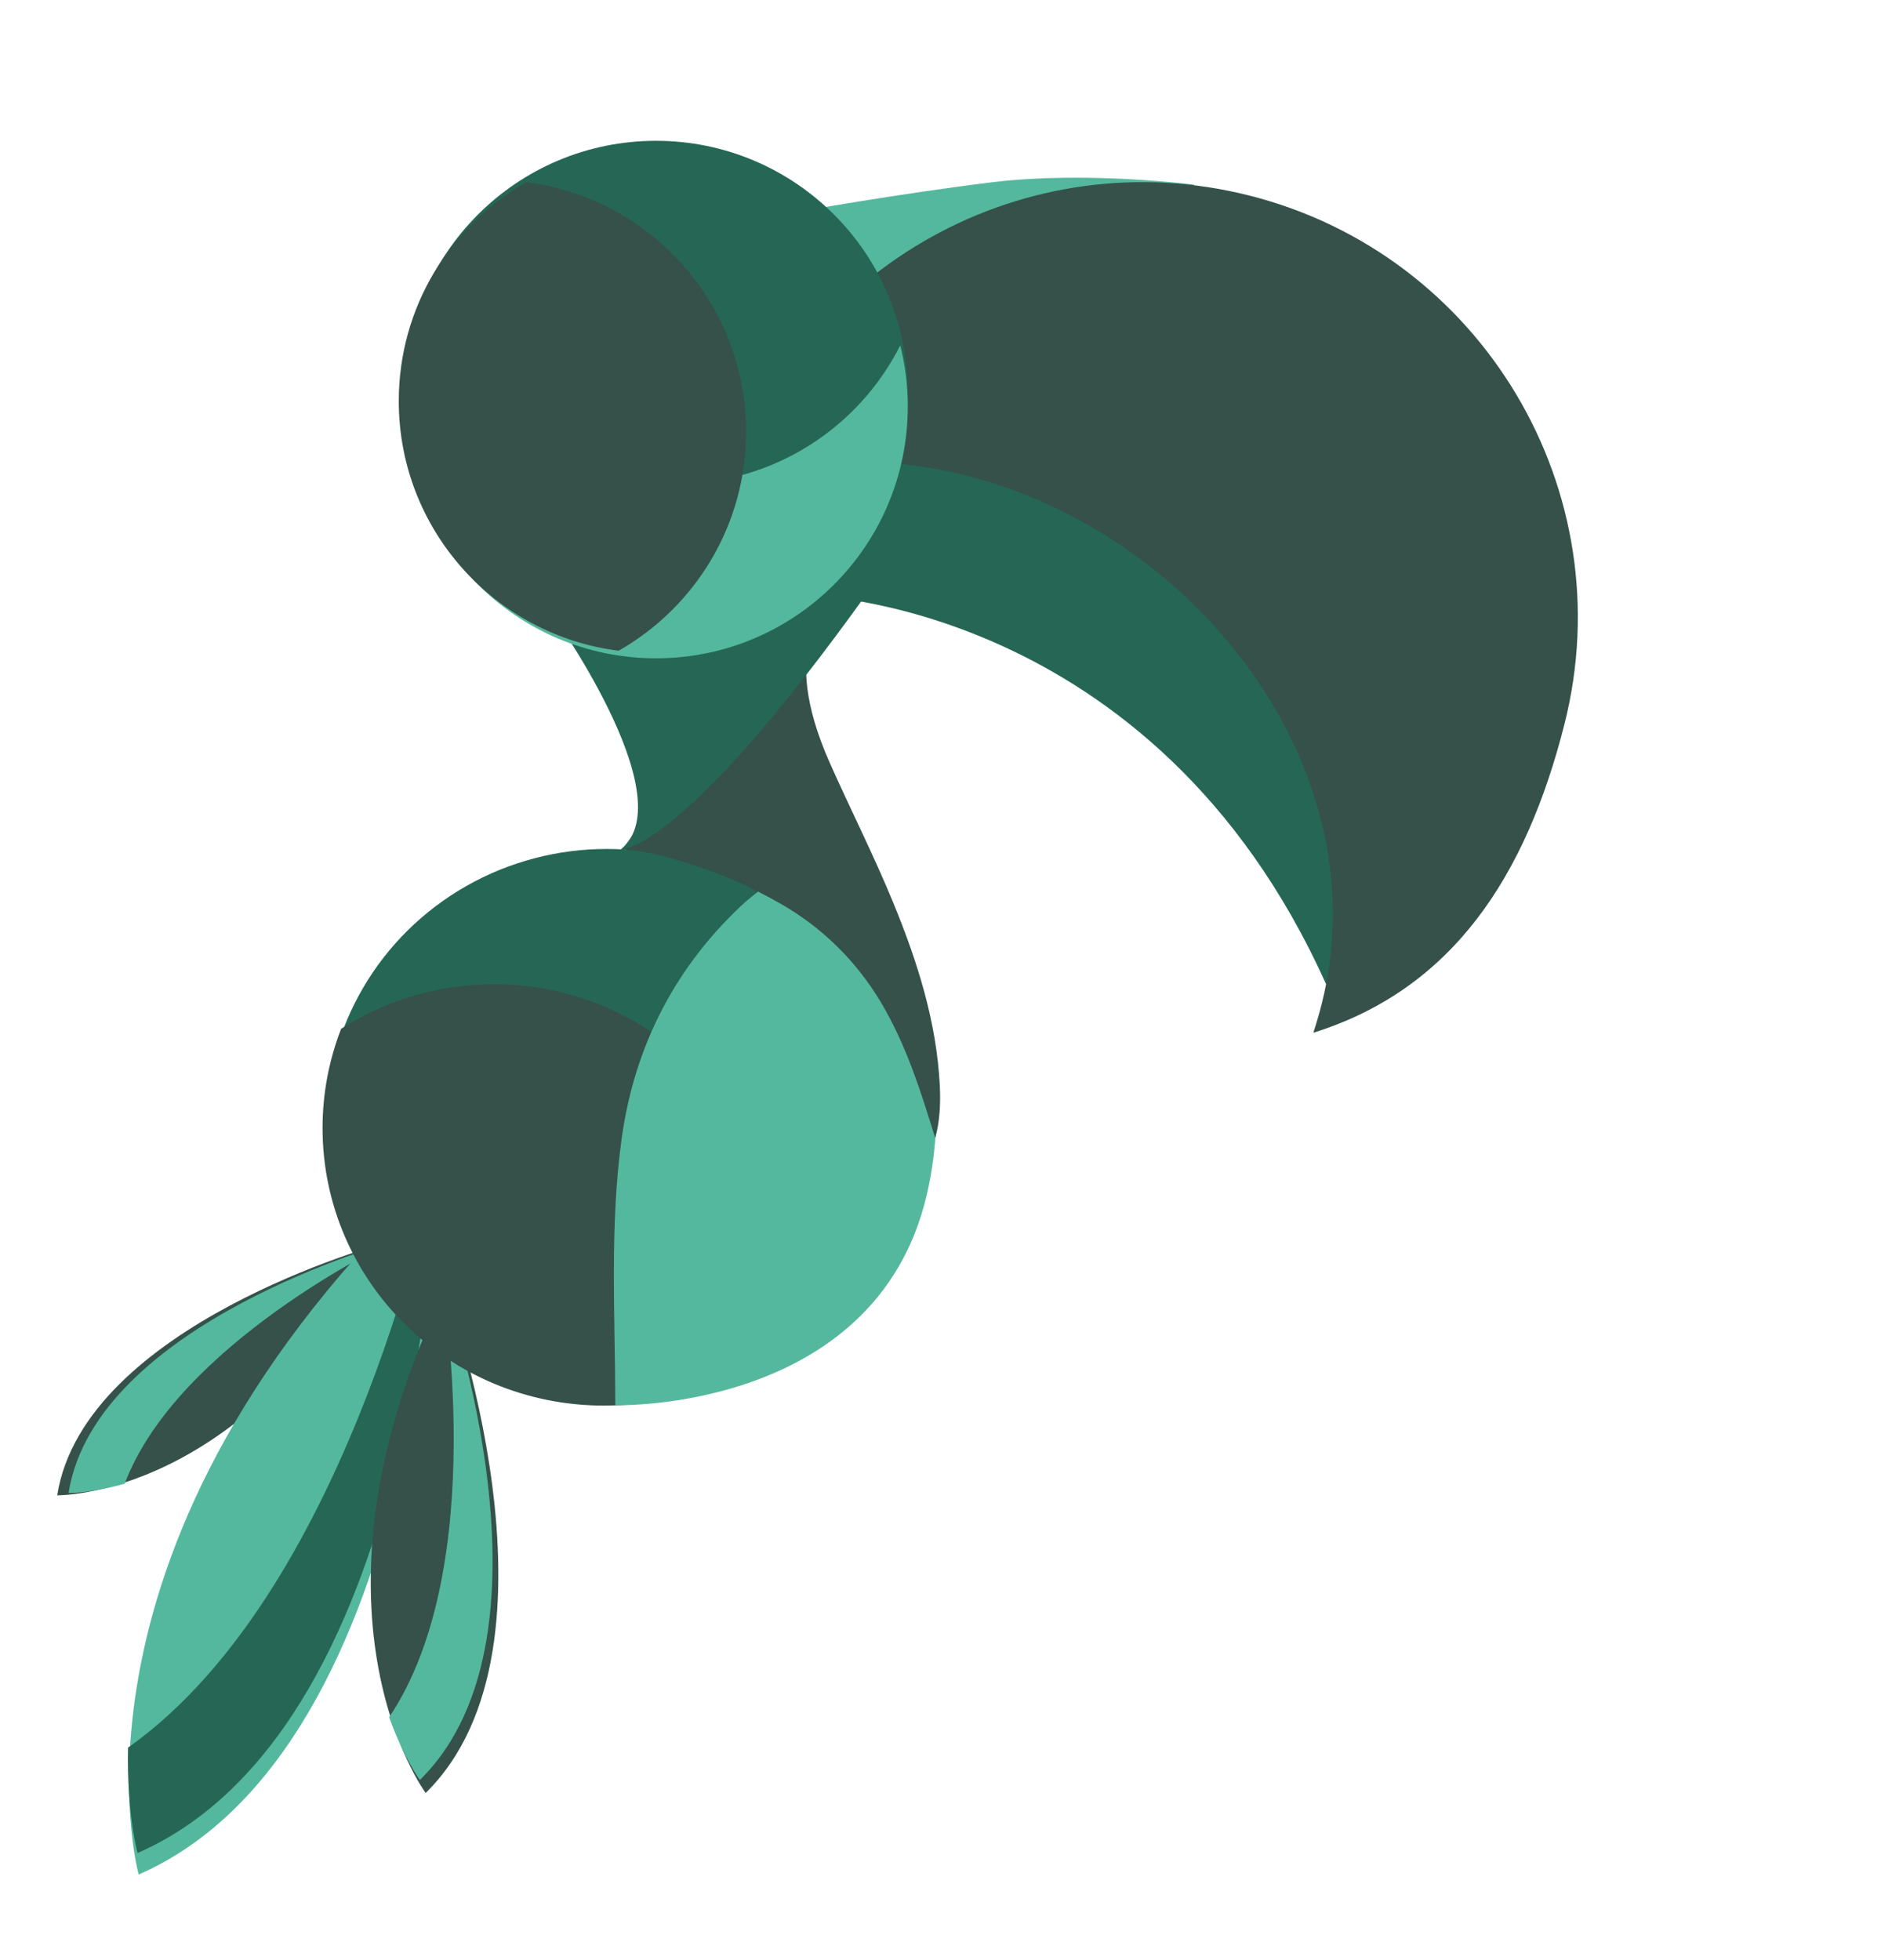 <svg xmlns="http://www.w3.org/2000/svg" width="72.401" height="75.448"><path fill="#35514A" d="M14.724 47.865s-11.48 3.131-12.523 9.691c-.001 0 7.148.136 12.523-9.691z"/><path fill="#54B89E" d="M14.943 47.856l-.274.783c.165-.279.329-.566.492-.863 0 0-11.48 3.131-12.523 9.691 0 0 .841.016 2.163-.359 2.026-5.377 10.142-9.252 10.142-9.252z"/><path fill="#54B89E" d="M16.901 45.095s-.256 22.109-11.563 27.057c0 0-3.593-12.792 11.563-27.057z"/><path fill="#256754" d="M16.815 44.696c-.439.285-.863.572-1.279.859.424-.428.864-.857 1.322-1.288 0 0-.256 22.11-11.563 27.057 0 0-.422-1.505-.366-4.057 8.718-6.162 11.886-22.571 11.886-22.571z"/><path fill="#35514A" d="M17.148 49.593s5.049 13.704-.764 19.42c0 0-5.23-7.048.764-19.42z"/><path fill="#54B89E" d="M17 49.367c-.204.279-.398.556-.587.832.161-.364.331-.733.512-1.106 0 0 5.049 13.704-.764 19.42 0 0-.615-.829-1.182-2.417 3.931-5.857 2.021-16.729 2.021-16.729z"/><path fill="#35514A" d="M31.884 23.381s-2.05 1.372 0 5.982c1.963 4.415 4.895 9.467 4.059 14.461 0 0-2.284-7.689-7.225-8.945l-5.481-.787s2.534-3.387 2.013-6.22l6.634-4.491z"/><ellipse fill="#256754" cx="23.354" cy="43.362" rx="10.827" ry="10.685"/><path fill="#35514A" d="M19.009 37.885c-2.168 0-4.185.631-5.879 1.714-.46 1.186-.715 2.472-.715 3.818 0 5.901 4.847 10.685 10.827 10.685 2.168 0 4.185-.631 5.879-1.714.46-1.186.715-2.472.715-3.818 0-5.901-4.848-10.685-10.827-10.685z"/><path fill="#54B89E" d="M32.703 31.91c-.204-.296-3.848 2.656-4.013 2.806-2.653 2.424-4.253 5.496-4.754 9.053-.478 3.394-.256 6.899-.253 10.319 0 0 10.014.289 11.984-8.077 1.705-7.234-2.96-14.096-2.964-14.101z"/><path fill="#35514A" d="M31.939 23.381s-2.05 1.372 0 5.982c.794 1.787 1.681 3.533 2.426 5.342.938 2.276 1.687 4.615 1.809 7.091.032.655.003 1.373-.177 2.008-.553-1.795-1.123-3.604-2.092-5.227-.949-1.589-2.262-2.882-3.87-3.798-.938-.534-1.918-.995-2.94-1.344-1.044-.356-2.09-.68-3.193-.745.074.004.346-.392.395-.46.155-.217.291-.447.41-.686.331-.66.598-1.384.664-2.124.045-.502.026-1.052-.066-1.548-.522-2.832 6.634-4.491 6.634-4.491z"/><path fill="#256754" d="M21.075 23.381s5.293 7.287 2.827 9.309c0 0 2.279.214 9.547-9.961l-7.007-3.354-5.367 4.006z"/><path fill="#256754" d="M30.964 22.903s13.42.147 20.078 14.982c0 0 6.758-14.386 1.589-20.648l-21.667-4.016v9.682z"/><path fill="#54B89E" d="M30.467 8.193l4.473 5.74 11.038-6.824s-4.147-.534-7.755-.098c-3.609.437-7.756 1.182-7.756 1.182z"/><path fill="#35514A" d="M48.085 7.526c-8.59-2.171-17.307 2.722-20.018 11.019 2.854-.893 5.982-1.035 9.094-.248 8.967 2.267 15.98 11.374 13.713 20.341-.095.378-.204.749-.323 1.113 5.37-1.681 8.187-6.029 9.667-11.884 2.266-8.967-3.166-18.074-12.133-20.341z"/><circle fill="#256754" cx="25.249" cy="15.111" r="9.691"/><path fill="#54B89E" d="M25.995 18.629c-4.54 0-8.35-3.123-9.401-7.337-.66 1.31-1.035 2.789-1.035 4.356 0 5.352 4.339 9.691 9.691 9.691s9.691-4.339 9.691-9.691c0-.812-.101-1.6-.289-2.353-1.597 3.163-4.872 5.334-8.657 5.334z"/><path fill="#35514A" d="M20.258 7.011c-2.931 1.666-4.909 4.815-4.909 8.427 0 4.935 3.689 9.005 8.46 9.61 2.931-1.667 4.909-4.815 4.909-8.427 0-4.934-3.689-9.004-8.46-9.61z"/></svg>